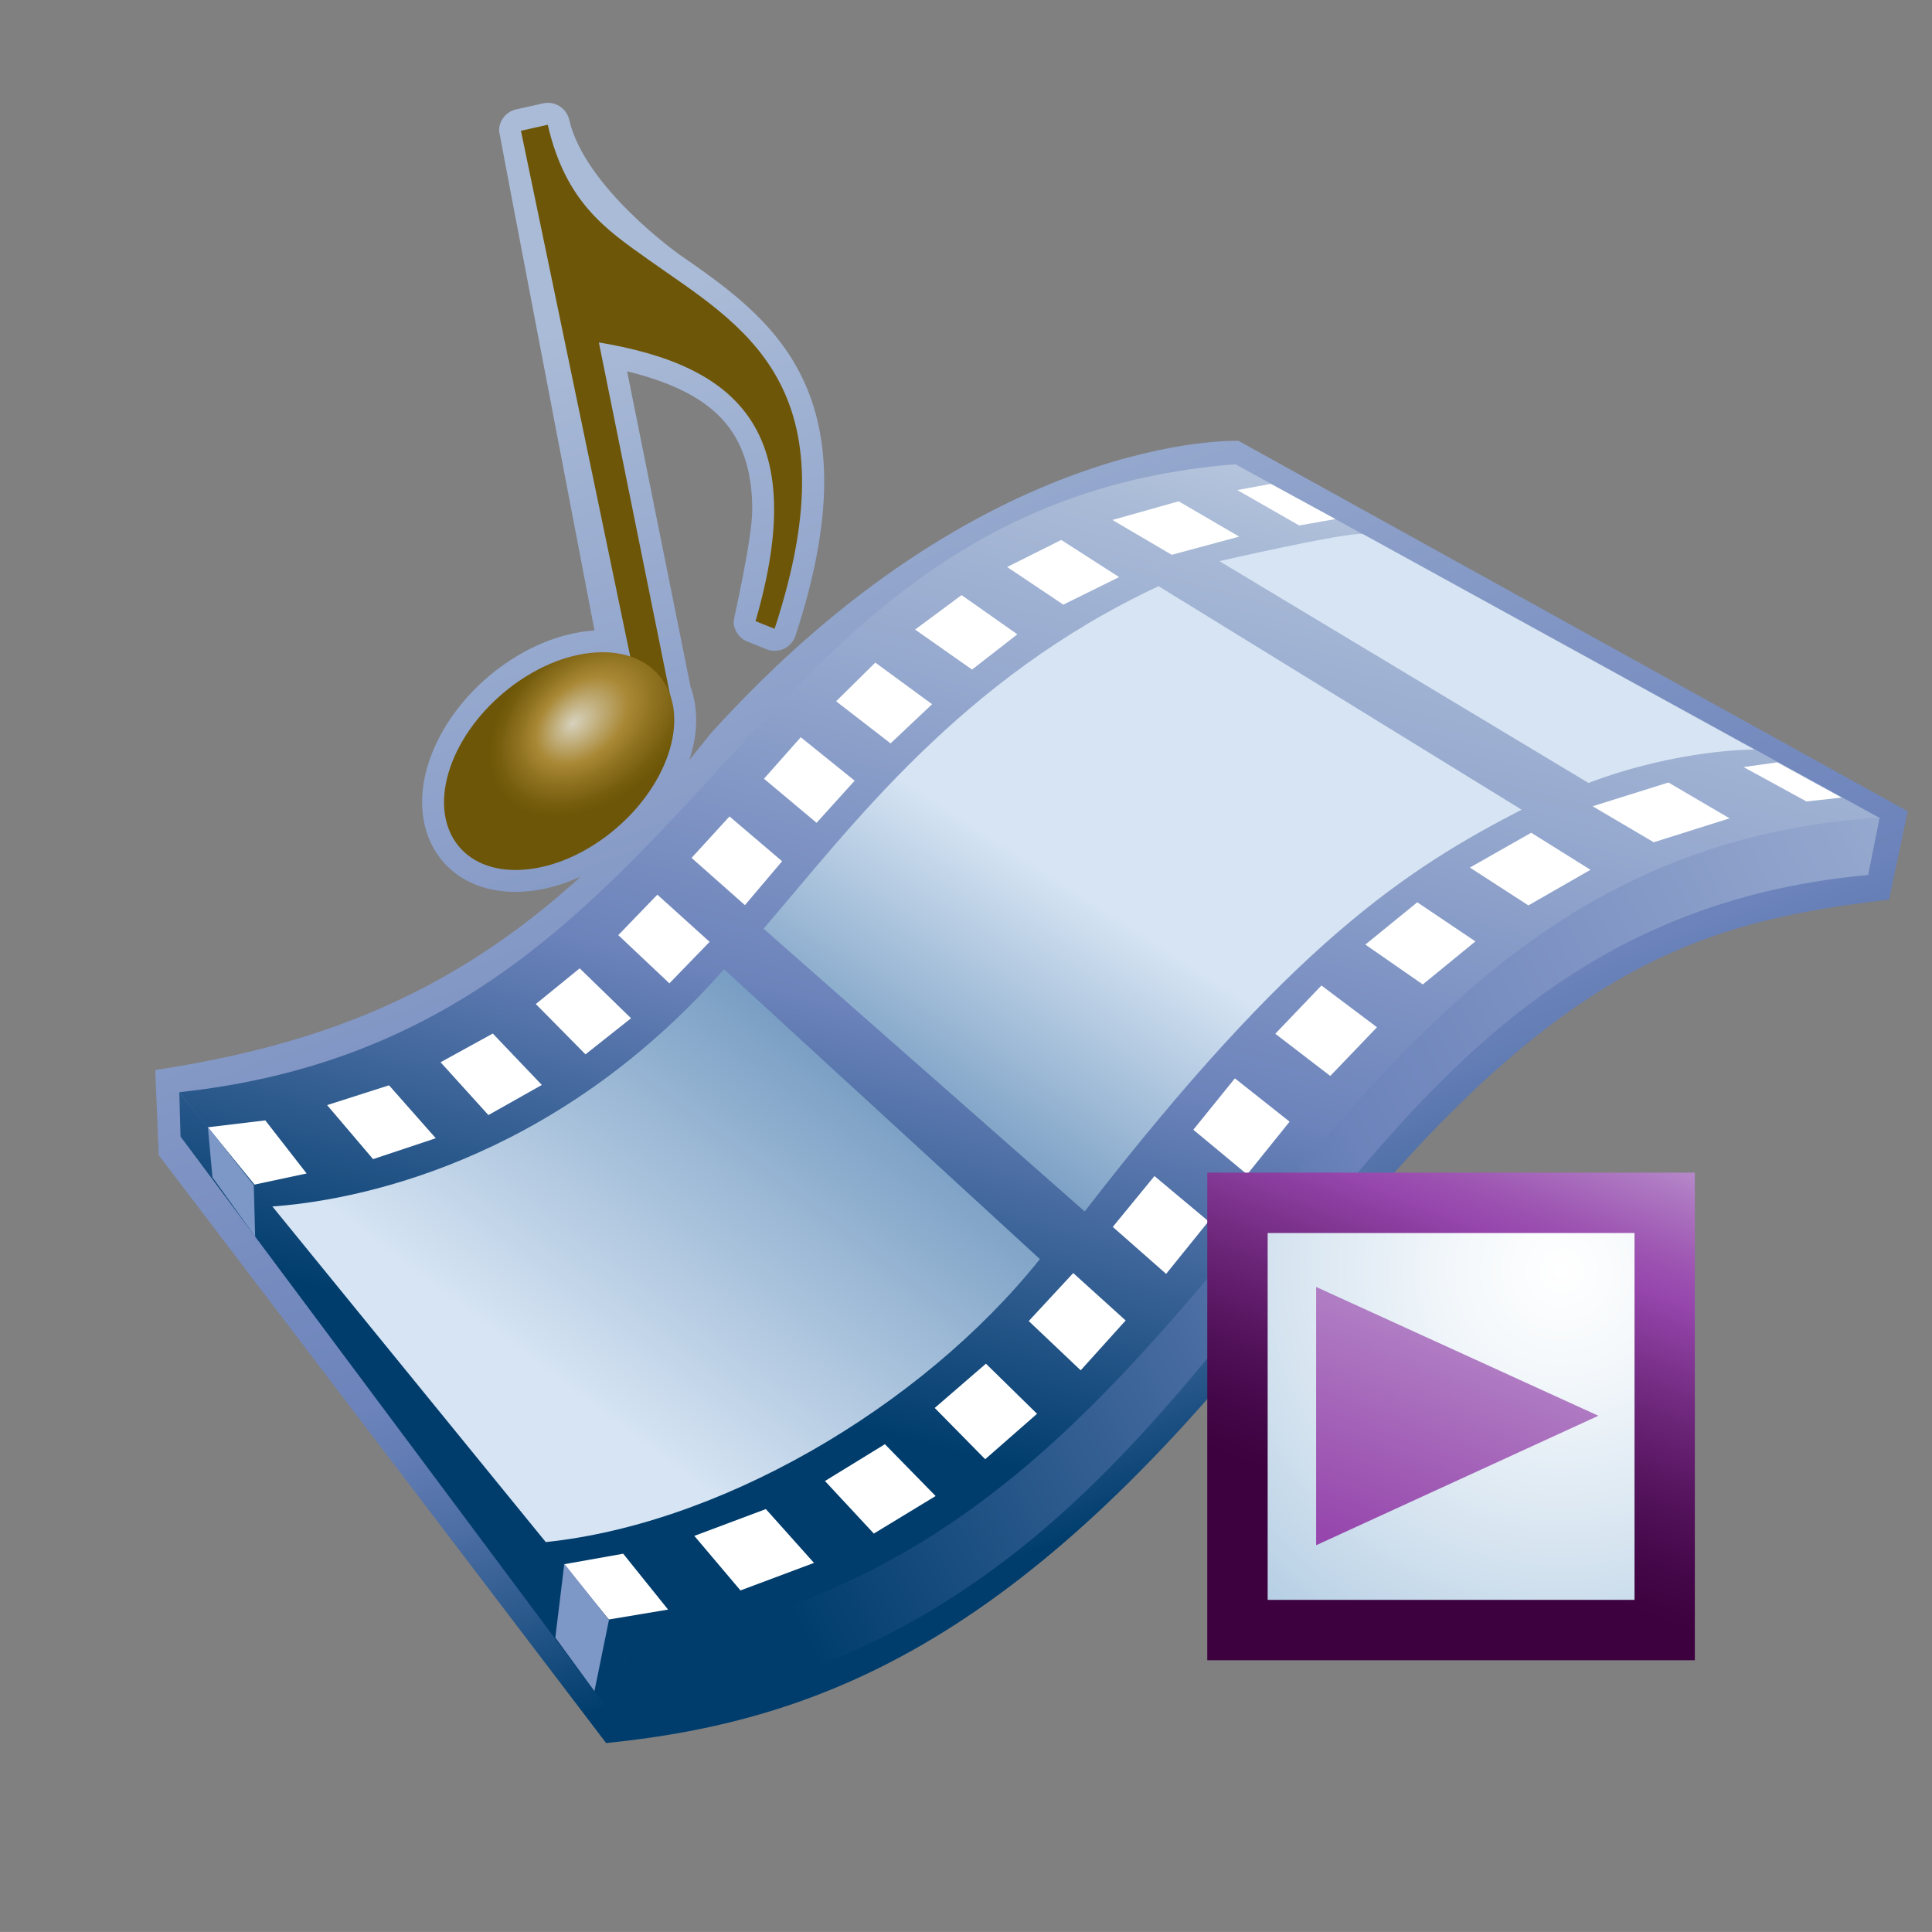 <?xml version="1.0" encoding="UTF-8"?>
<!DOCTYPE svg PUBLIC "-//W3C//DTD SVG 1.1 Tiny//EN" "http://www.w3.org/Graphics/SVG/1.1/DTD/svg11-tiny.dtd">
<svg baseProfile="tiny" version="1.1" xmlns="http://www.w3.org/2000/svg" xmlns:xlink="http://www.w3.org/1999/xlink" width="100%" height="100%" viewBox="0 0 44 43.999">
<rect x="0" y="0" width="44" height="43.999" fill="#808080" stroke="none"/>
<g>
<linearGradient id="XMLID_11_" gradientUnits="userSpaceOnUse" x1="17.474" y1="5.788" x2="27.807" y2="34.122">
<stop offset="0" style="stop-color:#AABBD7"/>
<stop offset="0.263" style="stop-color:#92A5CC"/>
<stop offset="0.714" style="stop-color:#6C83BB"/>
<stop offset="0.757" style="stop-color:#637DB5"/>
<stop offset="0.827" style="stop-color:#4C6EA4"/>
<stop offset="0.913" style="stop-color:#265689"/>
<stop offset="0.989" style="stop-color:#003D6D"/>
<stop offset="1" style="stop-color:#003D6D"/>
</linearGradient>
<path fill="url(#XMLID_11_)" d="M28.206,10.04c0,0-5.797-0.238-12.039,6.686c-0.157,0.203-0.312,0.391-0.468,0.583   c0.103-0.312,0.156-0.618,0.156-0.91c0-0.265-0.042-0.519-0.127-0.753c0,0-1.198-5.953-1.446-7.189   c1.2,0.292,1.996,0.745,2.421,1.422c0.286,0.455,0.429,1.027,0.429,1.726c0,0.679-0.424,2.497-0.424,2.543   c0,0.2,0.12,0.386,0.314,0.464l0.434,0.174c0.128,0.052,0.272,0.048,0.397-0.011c0.125-0.058,0.221-0.166,0.264-0.297   c1.831-5.574-0.552-7.228-2.653-8.687c0,0-2.147-1.522-2.5-3.061c-0.062-0.268-0.328-0.436-0.597-0.376l-0.611,0.137   c-0.232,0.052-0.391,0.258-0.391,0.487c0,0.034,2.174,11.381,2.174,11.381c-1.58,0.099-3.232,1.402-3.763,2.967   c-0.283,0.835-0.194,1.641,0.243,2.211c0.42,0.548,1.099,0.821,1.912,0.769c0.436-0.027,0.874-0.152,1.296-0.343   c-3.001,2.737-6.056,3.851-9.691,4.406l0.079,1.94l10.189,13.388c5.057-0.512,9.649-2.47,15.717-10.294   c5.75-7.418,9.113-8.399,13.5-8.915l0.426-2.01L28.206,10.04z"/>
<g>
<g>
<linearGradient id="XMLID_12_" gradientUnits="userSpaceOnUse" x1="28.249" y1="40.833" x2="20.254" y2="9.851" gradientTransform="matrix(1 0 0 -1 0 44.001)">
<stop offset="0" style="stop-color:#FFFFFF"/>
<stop offset="0.053" style="stop-color:#ECF0F6"/>
<stop offset="0.198" style="stop-color:#BCCAE0"/>
<stop offset="0.27" style="stop-color:#AABBD7"/>
<stop offset="0.423" style="stop-color:#95A8CE"/>
<stop offset="0.668" style="stop-color:#6C83BB"/>
<stop offset="0.955" style="stop-color:#003D6D"/>
<stop offset="1" style="stop-color:#003D6D"/>
</linearGradient>
<path fill="url(#XMLID_12_)" d="M4.083,24.874C16.264,23.567,16.489,11.5,28.136,10.573l14.686,8.063     C28.04,20.604,29.265,35.471,14.259,37.581L4.083,24.874z"/>
<linearGradient id="XMLID_13_" gradientUnits="userSpaceOnUse" x1="12.489" y1="12.719" x2="25.12" y2="29.445" gradientTransform="matrix(1 0 0 -1 0 44.001)">
<stop offset="0" style="stop-color:#D6E4F3"/>
<stop offset="1" style="stop-color:#0D4D8C"/>
</linearGradient>
<path fill="url(#XMLID_13_)" d="M6.136,27.481c1.855-0.119,6.429-0.947,10.353-5.408l7.194,6.602     c-2.707,3.387-7.378,6.117-11.465,6.465L6.136,27.481z"/>
<linearGradient id="XMLID_14_" gradientUnits="userSpaceOnUse" x1="25.356" y1="23.172" x2="18.036" y2="11.785" gradientTransform="matrix(1 0 0 -1 0 44.001)">
<stop offset="0" style="stop-color:#D6E4F3"/>
<stop offset="1" style="stop-color:#0D4D8C"/>
</linearGradient>
<path fill="url(#XMLID_14_)" d="M17.39,21.151c1.988-2.313,4.501-5.701,8.996-7.801l8.268,5.09     c-2.631,1.357-5.234,3.049-9.951,9.15L17.39,21.151z"/>
<path fill="#D6E4F3" d="M27.771,12.78c0,0,2.842-0.654,3.264-0.619l8.922,4.91c0,0-1.715-0.021-3.781,0.76L27.771,12.78z"/>
<g>
<polygon fill="#FFFFFF" points="4.674,25.68 6.042,25.516 6.983,26.725 5.735,26.991     "/>
<polygon fill="#FFFFFF" points="7.45,25.168 8.497,26.399 9.924,25.922 8.86,24.717     "/>
<polygon fill="#FFFFFF" points="10.034,24.192 11.123,25.395 12.34,24.709 11.223,23.538     "/>
<polygon fill="#FFFFFF" points="12.203,22.866 13.334,24.012 14.372,23.19 13.202,22.053     "/>
<polygon fill="#FFFFFF" points="14.081,21.297 15.245,22.395 16.161,21.45 14.971,20.375     "/>
<polygon fill="#FFFFFF" points="15.75,19.538 16.965,20.614 17.812,19.614 16.614,18.594     "/>
<polygon fill="#FFFFFF" points="17.399,17.735 18.597,18.739 19.464,17.78 18.237,16.79     "/>
<polygon fill="#FFFFFF" points="19.042,15.971 20.282,16.93 21.228,16.038 19.935,15.09     "/>
<polygon fill="#FFFFFF" points="20.841,14.338 22.138,15.249 23.169,14.446 21.899,13.553     "/>
<polygon fill="#FFFFFF" points="22.937,12.913 24.216,13.77 25.487,13.143 24.169,12.297     "/>
<polygon fill="#FFFFFF" points="25.335,11.842 26.685,12.635 28.222,12.221 26.843,11.417     "/>
<polygon fill="#FFFFFF" points="28.179,11.161 29.589,11.967 30.413,11.821 28.942,11.02     "/>
</g>
<g>
<polygon fill="#FFFFFF" points="12.663,35.657 14.193,35.385 15.215,36.657 13.645,36.92     "/>
<polygon fill="#FFFFFF" points="15.813,34.979 16.864,36.221 18.538,35.594 17.442,34.368     "/>
<polygon fill="#FFFFFF" points="18.788,33.729 20.153,32.891 21.308,34.071 19.901,34.926     "/>
<polygon fill="#FFFFFF" points="21.288,32.065 22.437,33.233 23.618,32.198 22.454,31.057     "/>
<polygon fill="#FFFFFF" points="23.429,30.086 24.612,31.208 25.636,30.073 24.442,28.993     "/>
<polygon fill="#FFFFFF" points="25.343,27.942 26.558,29.012 27.524,27.815 26.292,26.784     "/>
<polygon fill="#FFFFFF" points="27.177,25.729 28.403,26.747 29.37,25.545 28.124,24.559     "/>
<polygon fill="#FFFFFF" points="29.044,23.543 30.296,24.504 31.36,23.395 30.095,22.444     "/>
<polygon fill="#FFFFFF" points="31.095,21.512 32.403,22.42 33.601,21.44 32.278,20.549     "/>
<polygon fill="#FFFFFF" points="33.476,19.758 34.808,20.62 36.222,19.809 34.872,18.965     "/>
<polygon fill="#FFFFFF" points="36.271,18.362 37.663,19.182 39.39,18.637 37.997,17.821     "/>
<polygon fill="#FFFFFF" points="39.708,17.469 41.14,18.252 41.942,18.165 40.478,17.362     "/>
</g>
</g>
<linearGradient id="XMLID_15_" gradientUnits="userSpaceOnUse" x1="65.309" y1="10.332" x2="14.677" y2="35.648">
<stop offset="0" style="stop-color:#FFFFFF"/>
<stop offset="0.053" style="stop-color:#ECF0F6"/>
<stop offset="0.198" style="stop-color:#BCCAE0"/>
<stop offset="0.27" style="stop-color:#AABBD7"/>
<stop offset="0.423" style="stop-color:#95A8CE"/>
<stop offset="0.668" style="stop-color:#6C83BB"/>
<stop offset="0.955" style="stop-color:#003D6D"/>
<stop offset="1" style="stop-color:#003D6D"/>
</linearGradient>
<path fill="url(#XMLID_15_)" d="M14.329,37.452c14.163-1.885,14.709-17.941,28.479-18.834l-0.262,1.309    c-13.799,1.26-13.219,17.283-28.588,19.156L14.329,37.452z"/>
<linearGradient id="XMLID_16_" gradientUnits="userSpaceOnUse" x1="17.192" y1="43.69" x2="9.196" y2="12.705" gradientTransform="matrix(1 0 0 -1 0 44.001)">
<stop offset="0" style="stop-color:#FFFFFF"/>
<stop offset="0.053" style="stop-color:#ECF0F6"/>
<stop offset="0.198" style="stop-color:#BCCAE0"/>
<stop offset="0.27" style="stop-color:#AABBD7"/>
<stop offset="0.423" style="stop-color:#95A8CE"/>
<stop offset="0.668" style="stop-color:#6C83BB"/>
<stop offset="0.955" style="stop-color:#003D6D"/>
<stop offset="1" style="stop-color:#003D6D"/>
</linearGradient>
<polygon fill="url(#XMLID_16_)" points="14.329,37.452 4.083,24.874 4.112,25.885 13.958,39.083   "/>
<polygon fill="#7D97C6" points="13.869,36.891 13.538,38.514 12.647,37.295 12.852,35.612   "/>
<polygon fill="#7D97C6" points="4.735,25.667 4.838,26.811 5.811,28.165 5.78,26.989   "/>
</g>
<g>
<linearGradient id="XMLID_17_" gradientUnits="userSpaceOnUse" x1="36.787" y1="21.558" x2="31.787" y2="8.433" gradientTransform="matrix(1 0 0 -1 0 44.001)">
<stop offset="0" style="stop-color:#E6EEF4"/>
<stop offset="0.129" style="stop-color:#CBB5DB"/>
<stop offset="0.277" style="stop-color:#AE79C2"/>
<stop offset="0.386" style="stop-color:#9D54B2"/>
<stop offset="0.444" style="stop-color:#9646AC"/>
<stop offset="0.601" style="stop-color:#70297E"/>
<stop offset="0.744" style="stop-color:#54135C"/>
<stop offset="0.861" style="stop-color:#430647"/>
<stop offset="0.938" style="stop-color:#3D013F"/>
<stop offset="1" style="stop-color:#3D013F"/>
</linearGradient>
<rect x="27.495" y="26.706" fill="url(#XMLID_17_)" width="11.104" height="11.105"/>
<radialGradient id="XMLID_18_" cx="35.56" cy="15.061" r="12.308" gradientTransform="matrix(1 0 0 -1 0 44.001)" gradientUnits="userSpaceOnUse">
<stop offset="0" style="stop-color:#FFFFFF"/>
<stop offset="0.189" style="stop-color:#F4F8FB"/>
<stop offset="0.523" style="stop-color:#D6E4F0"/>
<stop offset="0.96" style="stop-color:#A7C5DF"/>
<stop offset="1" style="stop-color:#A2C2DD"/>
</radialGradient>
<rect x="28.87" y="28.081" fill="url(#XMLID_18_)" width="8.355" height="8.355"/>
<linearGradient id="XMLID_19_" gradientUnits="userSpaceOnUse" x1="36.416" y1="21.7" x2="31.416" y2="8.574" gradientTransform="matrix(1 0 0 -1 0 44.001)">
<stop offset="0" style="stop-color:#DEDEED"/>
<stop offset="1" style="stop-color:#9646AC"/>
</linearGradient>
<polygon fill="url(#XMLID_19_)" points="29.974,29.309 29.974,35.192 36.402,32.243   "/>
</g>
<rect y="0" fill="none" width="44" height="43.998"/>
<g>
<path fill="#6D5607" d="M14.464,15.483l-2.6-12.505l0.611-0.137c0.406,1.77,1.336,2.392,2.279,3.063    c2.146,1.523,4.721,2.833,2.887,8.416l-0.434-0.174c1.264-4.344-0.414-5.822-3.568-6.347l1.688,8.357L14.464,15.483z"/>
<radialGradient id="XMLID_20_" cx="70.728" cy="198.12" r="3.812" fx="69.953" fy="197.933" gradientTransform="matrix(0.601 -0.037 0.202 -0.598 -68.989 137.424)" gradientUnits="userSpaceOnUse">
<stop offset="0" style="stop-color:#D7D2BE"/>
<stop offset="0.438" style="stop-color:#A98835"/>
<stop offset="0.613" style="stop-color:#927523"/>
<stop offset="0.856" style="stop-color:#775E0F"/>
<stop offset="1" style="stop-color:#6D5607"/>
</radialGradient>
<path fill="url(#XMLID_20_)" d="M15.218,17.179c-0.463,1.367-1.947,2.545-3.32,2.629c-1.371,0.088-2.111-0.952-1.648-2.32    c0.463-1.364,1.949-2.543,3.32-2.629C14.94,14.773,15.681,15.812,15.218,17.179z"/>
</g>
</g>
</svg>
